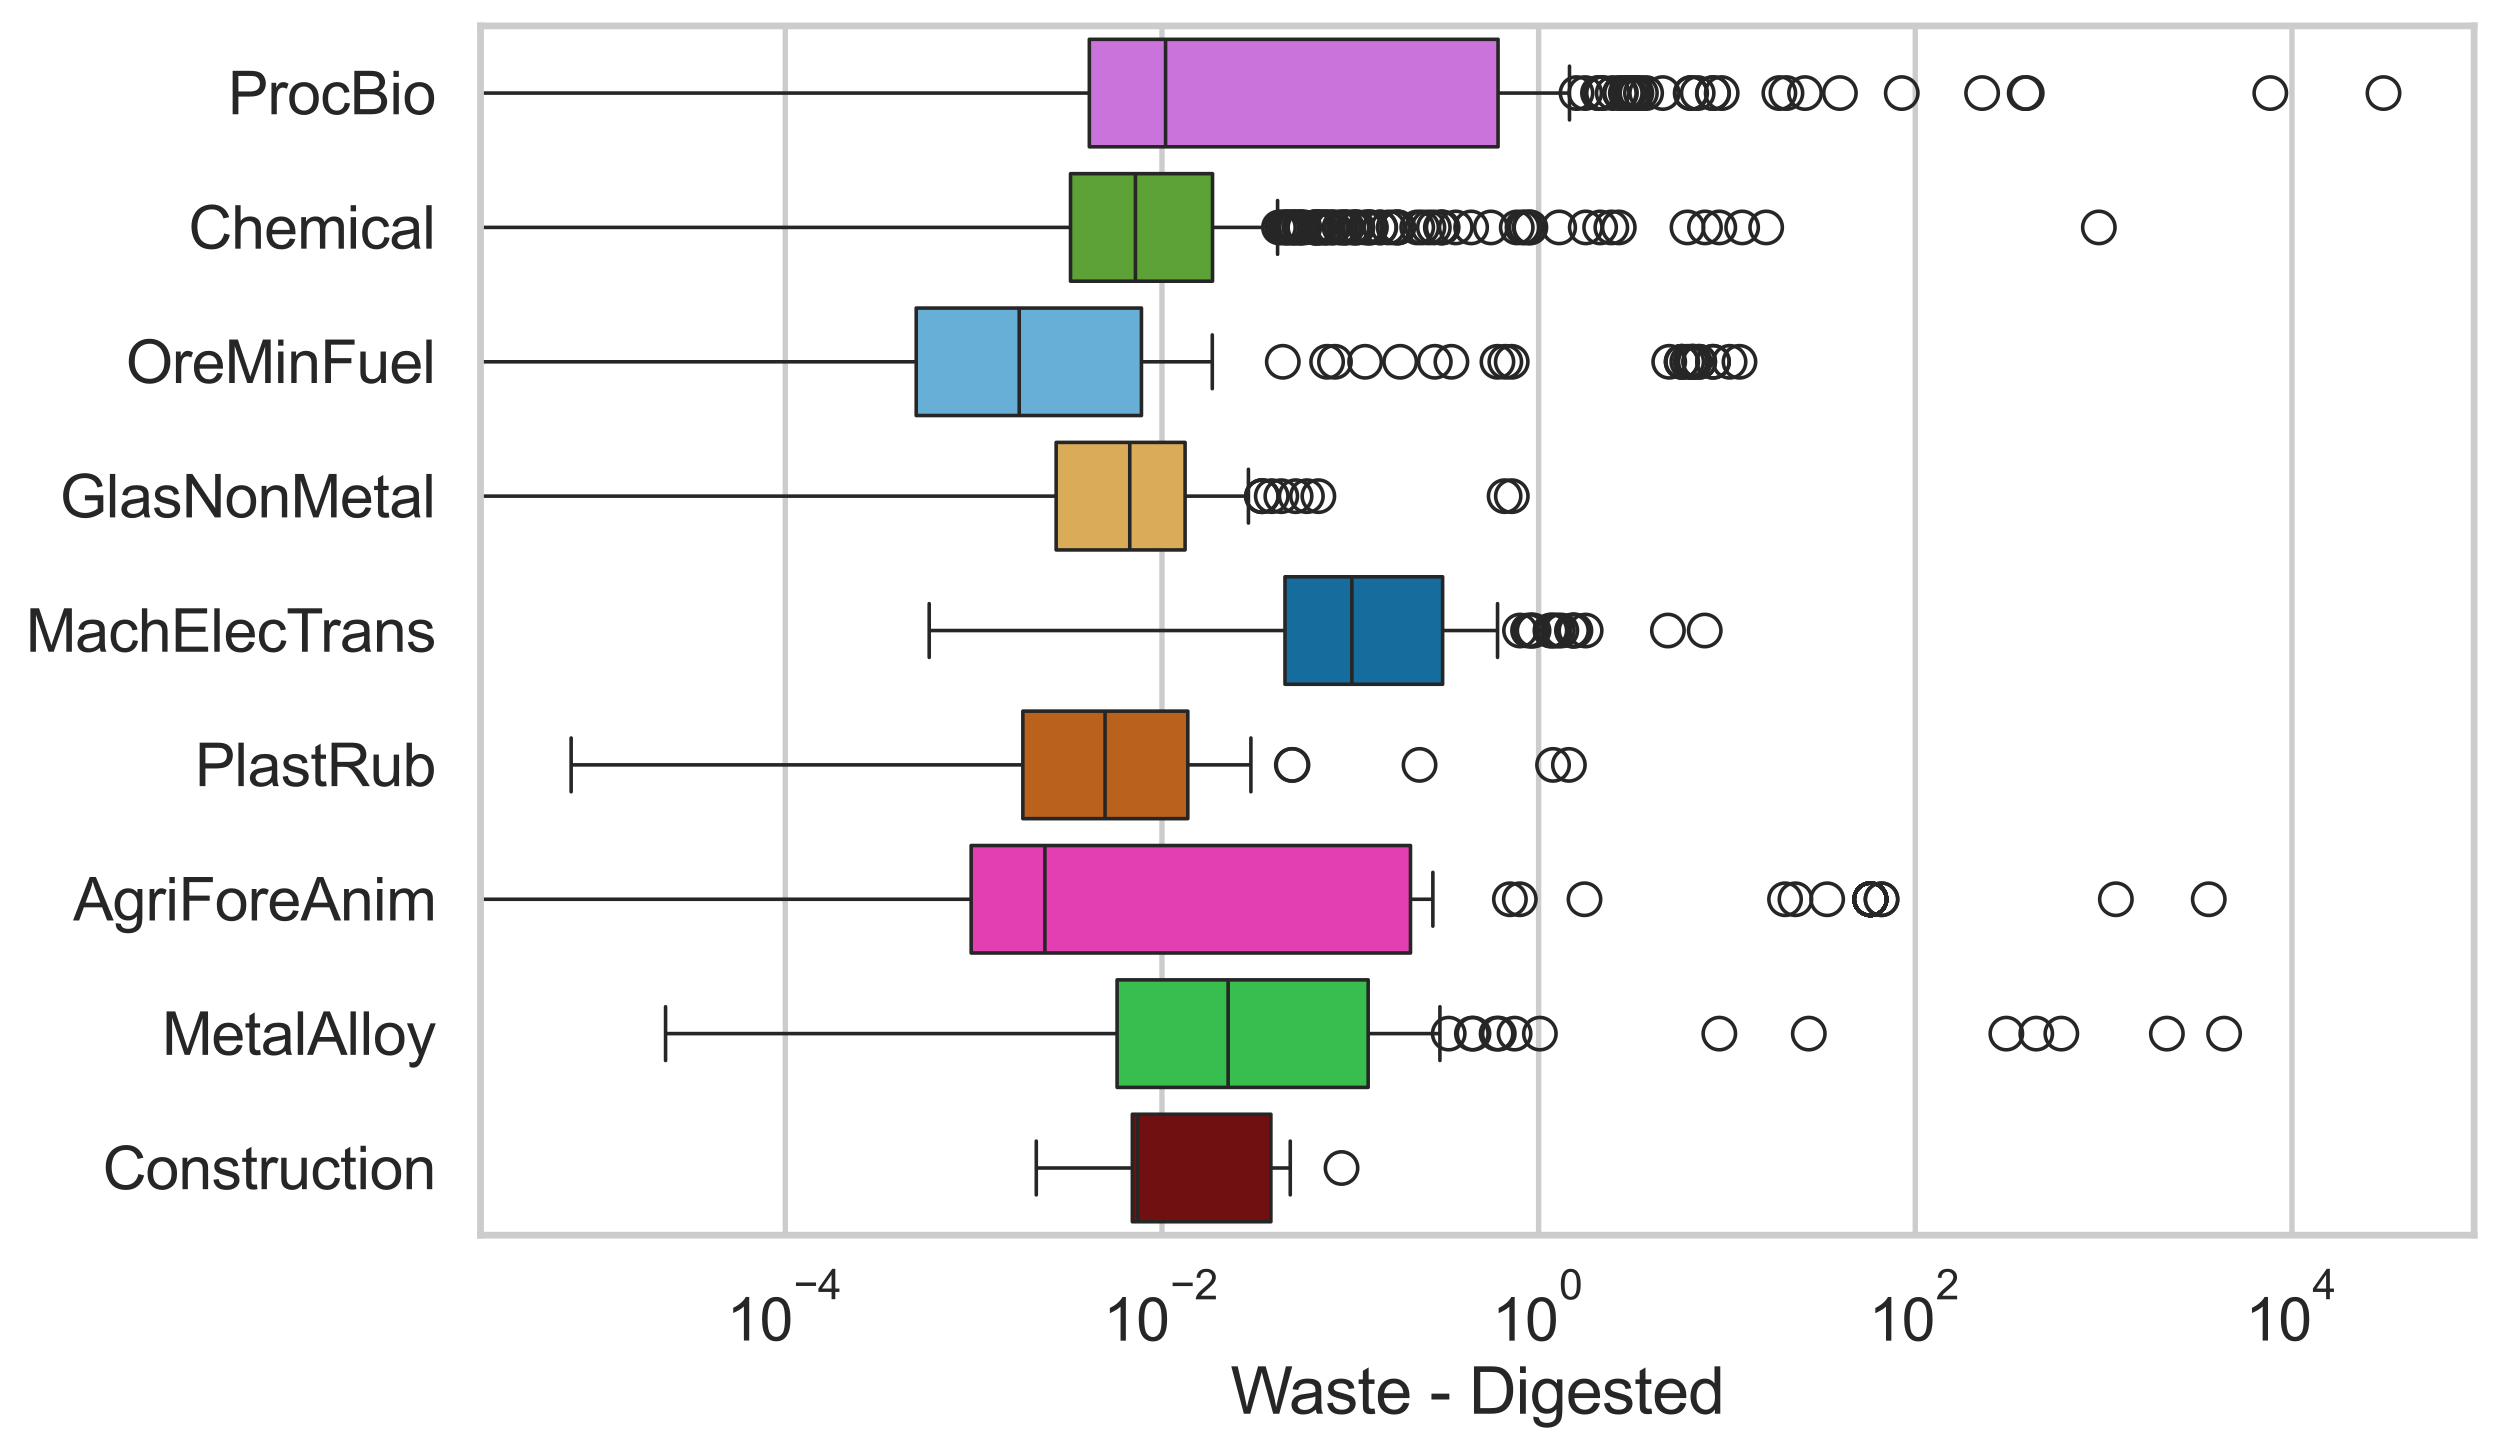 <?xml version="1.0" encoding="utf-8" standalone="no"?>
<!DOCTYPE svg PUBLIC "-//W3C//DTD SVG 1.1//EN"
  "http://www.w3.org/Graphics/SVG/1.1/DTD/svg11.dtd">
<svg xmlns:xlink="http://www.w3.org/1999/xlink" width="695.577pt" height="404.332pt" viewBox="0 0 695.577 404.332" xmlns="http://www.w3.org/2000/svg" version="1.1">
 <defs>
  <style type="text/css">*{stroke-linejoin: round; stroke-linecap: butt}</style>
 </defs>
 <g id="figure_1">
  <g id="patch_1">
   <path d="M 0 404.332 
L 695.577 404.332 
L 695.577 0 
L 0 0 
z
" style="fill: #ffffff"/>
  </g>
  <g id="axes_1">
   <g id="patch_2">
    <path d="M 133.697 343.665 
L 688.377 343.665 
L 688.377 7.2 
L 133.697 7.2 
z
" style="fill: #ffffff"/>
   </g>
   <g id="matplotlib.axis_1">
    <g id="xtick_1">
     <g id="line2d_1">
      <path d="M 218.496 343.665 
L 218.496 7.2 
" clip-path="url(#p4ac98da5d7)" style="fill: none; stroke: #cccccc; stroke-width: 1.5; stroke-linecap: round"/>
     </g>
     <g id="text_1">
      <!-- $\mathdefault{10^{-4}}$ -->
      <g style="fill: #262626" transform="translate(202.161 373.015) scale(0.165 -0.165)">
       <defs>
        <path id="ArialMT-31" d="M 2384 0 
L 1822 0 
L 1822 3584 
Q 1619 3391 1289 3197 
Q 959 3003 697 2906 
L 697 3450 
Q 1169 3672 1522 3987 
Q 1875 4303 2022 4600 
L 2384 4600 
L 2384 0 
z
" transform="scale(0.016)"/>
        <path id="ArialMT-30" d="M 266 2259 
Q 266 3072 433 3567 
Q 600 4063 929 4331 
Q 1259 4600 1759 4600 
Q 2128 4600 2406 4451 
Q 2684 4303 2865 4023 
Q 3047 3744 3150 3342 
Q 3253 2941 3253 2259 
Q 3253 1453 3087 958 
Q 2922 463 2592 192 
Q 2263 -78 1759 -78 
Q 1097 -78 719 397 
Q 266 969 266 2259 
z
M 844 2259 
Q 844 1131 1108 757 
Q 1372 384 1759 384 
Q 2147 384 2411 759 
Q 2675 1134 2675 2259 
Q 2675 3391 2411 3762 
Q 2147 4134 1753 4134 
Q 1366 4134 1134 3806 
Q 844 3388 844 2259 
z
" transform="scale(0.016)"/>
        <path id="ArialMT-2212" d="M 3381 1997 
L 356 1997 
L 356 2522 
L 3381 2522 
L 3381 1997 
z
" transform="scale(0.016)"/>
        <path id="ArialMT-34" d="M 2069 0 
L 2069 1097 
L 81 1097 
L 81 1613 
L 2172 4581 
L 2631 4581 
L 2631 1613 
L 3250 1613 
L 3250 1097 
L 2631 1097 
L 2631 0 
L 2069 0 
z
M 2069 1613 
L 2069 3678 
L 634 1613 
L 2069 1613 
z
" transform="scale(0.016)"/>
       </defs>
       <use xlink:href="#ArialMT-31" transform="translate(0 0.202)"/>
       <use xlink:href="#ArialMT-30" transform="translate(55.615 0.202)"/>
       <use xlink:href="#ArialMT-2212" transform="translate(112.973 69.895) scale(0.7)"/>
       <use xlink:href="#ArialMT-34" transform="translate(153.852 69.895) scale(0.7)"/>
      </g>
     </g>
    </g>
    <g id="xtick_2">
     <g id="line2d_2">
      <path d="M 323.293 343.665 
L 323.293 7.2 
" clip-path="url(#p4ac98da5d7)" style="fill: none; stroke: #cccccc; stroke-width: 1.5; stroke-linecap: round"/>
     </g>
     <g id="text_2">
      <!-- $\mathdefault{10^{-2}}$ -->
      <g style="fill: #262626" transform="translate(306.958 373.18) scale(0.165 -0.165)">
       <defs>
        <path id="ArialMT-32" d="M 3222 541 
L 3222 0 
L 194 0 
Q 188 203 259 391 
Q 375 700 629 1000 
Q 884 1300 1366 1694 
Q 2113 2306 2375 2664 
Q 2638 3022 2638 3341 
Q 2638 3675 2398 3904 
Q 2159 4134 1775 4134 
Q 1369 4134 1125 3890 
Q 881 3647 878 3216 
L 300 3275 
Q 359 3922 746 4261 
Q 1134 4600 1788 4600 
Q 2447 4600 2831 4234 
Q 3216 3869 3216 3328 
Q 3216 3053 3103 2787 
Q 2991 2522 2730 2228 
Q 2469 1934 1863 1422 
Q 1356 997 1212 845 
Q 1069 694 975 541 
L 3222 541 
z
" transform="scale(0.016)"/>
       </defs>
       <use xlink:href="#ArialMT-31" transform="translate(0 0.994)"/>
       <use xlink:href="#ArialMT-30" transform="translate(55.615 0.994)"/>
       <use xlink:href="#ArialMT-2212" transform="translate(112.973 70.688) scale(0.7)"/>
       <use xlink:href="#ArialMT-32" transform="translate(153.852 70.688) scale(0.7)"/>
      </g>
     </g>
    </g>
    <g id="xtick_3">
     <g id="line2d_3">
      <path d="M 428.09 343.665 
L 428.09 7.2 
" clip-path="url(#p4ac98da5d7)" style="fill: none; stroke: #cccccc; stroke-width: 1.5; stroke-linecap: round"/>
     </g>
     <g id="text_3">
      <!-- $\mathdefault{10^{0}}$ -->
      <g style="fill: #262626" transform="translate(415.138 373.18) scale(0.165 -0.165)">
       <use xlink:href="#ArialMT-31" transform="translate(0 0.994)"/>
       <use xlink:href="#ArialMT-30" transform="translate(55.615 0.994)"/>
       <use xlink:href="#ArialMT-30" transform="translate(112.973 70.688) scale(0.7)"/>
      </g>
     </g>
    </g>
    <g id="xtick_4">
     <g id="line2d_4">
      <path d="M 532.888 343.665 
L 532.888 7.2 
" clip-path="url(#p4ac98da5d7)" style="fill: none; stroke: #cccccc; stroke-width: 1.5; stroke-linecap: round"/>
     </g>
     <g id="text_4">
      <!-- $\mathdefault{10^{2}}$ -->
      <g style="fill: #262626" transform="translate(519.935 373.18) scale(0.165 -0.165)">
       <use xlink:href="#ArialMT-31" transform="translate(0 0.994)"/>
       <use xlink:href="#ArialMT-30" transform="translate(55.615 0.994)"/>
       <use xlink:href="#ArialMT-32" transform="translate(112.973 70.688) scale(0.7)"/>
      </g>
     </g>
    </g>
    <g id="xtick_5">
     <g id="line2d_5">
      <path d="M 637.685 343.665 
L 637.685 7.2 
" clip-path="url(#p4ac98da5d7)" style="fill: none; stroke: #cccccc; stroke-width: 1.5; stroke-linecap: round"/>
     </g>
     <g id="text_5">
      <!-- $\mathdefault{10^{4}}$ -->
      <g style="fill: #262626" transform="translate(624.732 373.015) scale(0.165 -0.165)">
       <use xlink:href="#ArialMT-31" transform="translate(0 0.202)"/>
       <use xlink:href="#ArialMT-30" transform="translate(55.615 0.202)"/>
       <use xlink:href="#ArialMT-34" transform="translate(112.973 69.895) scale(0.7)"/>
      </g>
     </g>
    </g>
    <g id="text_6">
     <!-- Waste - Digested -->
     <g style="fill: #262626" transform="translate(342.353 393.344) scale(0.18 -0.18)">
      <defs>
       <path id="ArialMT-57" d="M 1294 0 
L 78 4581 
L 700 4581 
L 1397 1578 
Q 1509 1106 1591 641 
Q 1766 1375 1797 1488 
L 2669 4581 
L 3400 4581 
L 4056 2263 
Q 4303 1400 4413 641 
Q 4500 1075 4641 1638 
L 5359 4581 
L 5969 4581 
L 4713 0 
L 4128 0 
L 3163 3491 
Q 3041 3928 3019 4028 
Q 2947 3713 2884 3491 
L 1913 0 
L 1294 0 
z
" transform="scale(0.016)"/>
       <path id="ArialMT-61" d="M 2588 409 
Q 2275 144 1986 34 
Q 1697 -75 1366 -75 
Q 819 -75 525 192 
Q 231 459 231 875 
Q 231 1119 342 1320 
Q 453 1522 633 1644 
Q 813 1766 1038 1828 
Q 1203 1872 1538 1913 
Q 2219 1994 2541 2106 
Q 2544 2222 2544 2253 
Q 2544 2597 2384 2738 
Q 2169 2928 1744 2928 
Q 1347 2928 1158 2789 
Q 969 2650 878 2297 
L 328 2372 
Q 403 2725 575 2942 
Q 747 3159 1072 3276 
Q 1397 3394 1825 3394 
Q 2250 3394 2515 3294 
Q 2781 3194 2906 3042 
Q 3031 2891 3081 2659 
Q 3109 2516 3109 2141 
L 3109 1391 
Q 3109 606 3145 398 
Q 3181 191 3288 0 
L 2700 0 
Q 2613 175 2588 409 
z
M 2541 1666 
Q 2234 1541 1622 1453 
Q 1275 1403 1131 1340 
Q 988 1278 909 1158 
Q 831 1038 831 891 
Q 831 666 1001 516 
Q 1172 366 1500 366 
Q 1825 366 2078 508 
Q 2331 650 2450 897 
Q 2541 1088 2541 1459 
L 2541 1666 
z
" transform="scale(0.016)"/>
       <path id="ArialMT-73" d="M 197 991 
L 753 1078 
Q 800 744 1014 566 
Q 1228 388 1613 388 
Q 2000 388 2187 545 
Q 2375 703 2375 916 
Q 2375 1106 2209 1216 
Q 2094 1291 1634 1406 
Q 1016 1563 777 1677 
Q 538 1791 414 1992 
Q 291 2194 291 2438 
Q 291 2659 392 2848 
Q 494 3038 669 3163 
Q 800 3259 1026 3326 
Q 1253 3394 1513 3394 
Q 1903 3394 2198 3281 
Q 2494 3169 2634 2976 
Q 2775 2784 2828 2463 
L 2278 2388 
Q 2241 2644 2061 2787 
Q 1881 2931 1553 2931 
Q 1166 2931 1000 2803 
Q 834 2675 834 2503 
Q 834 2394 903 2306 
Q 972 2216 1119 2156 
Q 1203 2125 1616 2013 
Q 2213 1853 2448 1751 
Q 2684 1650 2818 1456 
Q 2953 1263 2953 975 
Q 2953 694 2789 445 
Q 2625 197 2315 61 
Q 2006 -75 1616 -75 
Q 969 -75 630 194 
Q 291 463 197 991 
z
" transform="scale(0.016)"/>
       <path id="ArialMT-74" d="M 1650 503 
L 1731 6 
Q 1494 -44 1306 -44 
Q 1000 -44 831 53 
Q 663 150 594 308 
Q 525 466 525 972 
L 525 2881 
L 113 2881 
L 113 3319 
L 525 3319 
L 525 4141 
L 1084 4478 
L 1084 3319 
L 1650 3319 
L 1650 2881 
L 1084 2881 
L 1084 941 
Q 1084 700 1114 631 
Q 1144 563 1211 522 
Q 1278 481 1403 481 
Q 1497 481 1650 503 
z
" transform="scale(0.016)"/>
       <path id="ArialMT-65" d="M 2694 1069 
L 3275 997 
Q 3138 488 2766 206 
Q 2394 -75 1816 -75 
Q 1088 -75 661 373 
Q 234 822 234 1631 
Q 234 2469 665 2931 
Q 1097 3394 1784 3394 
Q 2450 3394 2872 2941 
Q 3294 2488 3294 1666 
Q 3294 1616 3291 1516 
L 816 1516 
Q 847 969 1125 678 
Q 1403 388 1819 388 
Q 2128 388 2347 550 
Q 2566 713 2694 1069 
z
M 847 1978 
L 2700 1978 
Q 2663 2397 2488 2606 
Q 2219 2931 1791 2931 
Q 1403 2931 1139 2672 
Q 875 2413 847 1978 
z
" transform="scale(0.016)"/>
       <path id="ArialMT-20" transform="scale(0.016)"/>
       <path id="ArialMT-2d" d="M 203 1375 
L 203 1941 
L 1931 1941 
L 1931 1375 
L 203 1375 
z
" transform="scale(0.016)"/>
       <path id="ArialMT-44" d="M 494 0 
L 494 4581 
L 2072 4581 
Q 2606 4581 2888 4516 
Q 3281 4425 3559 4188 
Q 3922 3881 4101 3404 
Q 4281 2928 4281 2316 
Q 4281 1794 4159 1391 
Q 4038 988 3847 723 
Q 3656 459 3429 307 
Q 3203 156 2883 78 
Q 2563 0 2147 0 
L 494 0 
z
M 1100 541 
L 2078 541 
Q 2531 541 2789 625 
Q 3047 709 3200 863 
Q 3416 1078 3536 1442 
Q 3656 1806 3656 2325 
Q 3656 3044 3420 3430 
Q 3184 3816 2847 3947 
Q 2603 4041 2063 4041 
L 1100 4041 
L 1100 541 
z
" transform="scale(0.016)"/>
       <path id="ArialMT-69" d="M 425 3934 
L 425 4581 
L 988 4581 
L 988 3934 
L 425 3934 
z
M 425 0 
L 425 3319 
L 988 3319 
L 988 0 
L 425 0 
z
" transform="scale(0.016)"/>
       <path id="ArialMT-67" d="M 319 -275 
L 866 -356 
Q 900 -609 1056 -725 
Q 1266 -881 1628 -881 
Q 2019 -881 2231 -725 
Q 2444 -569 2519 -288 
Q 2563 -116 2559 434 
Q 2191 0 1641 0 
Q 956 0 581 494 
Q 206 988 206 1678 
Q 206 2153 378 2554 
Q 550 2956 876 3175 
Q 1203 3394 1644 3394 
Q 2231 3394 2613 2919 
L 2613 3319 
L 3131 3319 
L 3131 450 
Q 3131 -325 2973 -648 
Q 2816 -972 2473 -1159 
Q 2131 -1347 1631 -1347 
Q 1038 -1347 672 -1080 
Q 306 -813 319 -275 
z
M 784 1719 
Q 784 1066 1043 766 
Q 1303 466 1694 466 
Q 2081 466 2343 764 
Q 2606 1063 2606 1700 
Q 2606 2309 2336 2618 
Q 2066 2928 1684 2928 
Q 1309 2928 1046 2623 
Q 784 2319 784 1719 
z
" transform="scale(0.016)"/>
       <path id="ArialMT-64" d="M 2575 0 
L 2575 419 
Q 2259 -75 1647 -75 
Q 1250 -75 917 144 
Q 584 363 401 755 
Q 219 1147 219 1656 
Q 219 2153 384 2558 
Q 550 2963 881 3178 
Q 1213 3394 1622 3394 
Q 1922 3394 2156 3267 
Q 2391 3141 2538 2938 
L 2538 4581 
L 3097 4581 
L 3097 0 
L 2575 0 
z
M 797 1656 
Q 797 1019 1065 703 
Q 1334 388 1700 388 
Q 2069 388 2326 689 
Q 2584 991 2584 1609 
Q 2584 2291 2321 2609 
Q 2059 2928 1675 2928 
Q 1300 2928 1048 2622 
Q 797 2316 797 1656 
z
" transform="scale(0.016)"/>
      </defs>
      <use xlink:href="#ArialMT-57"/>
      <use xlink:href="#ArialMT-61" transform="translate(90.635 0)"/>
      <use xlink:href="#ArialMT-73" transform="translate(146.25 0)"/>
      <use xlink:href="#ArialMT-74" transform="translate(196.25 0)"/>
      <use xlink:href="#ArialMT-65" transform="translate(224.033 0)"/>
      <use xlink:href="#ArialMT-20" transform="translate(279.648 0)"/>
      <use xlink:href="#ArialMT-2d" transform="translate(307.432 0)"/>
      <use xlink:href="#ArialMT-20" transform="translate(340.732 0)"/>
      <use xlink:href="#ArialMT-44" transform="translate(368.516 0)"/>
      <use xlink:href="#ArialMT-69" transform="translate(440.732 0)"/>
      <use xlink:href="#ArialMT-67" transform="translate(462.949 0)"/>
      <use xlink:href="#ArialMT-65" transform="translate(518.564 0)"/>
      <use xlink:href="#ArialMT-73" transform="translate(574.18 0)"/>
      <use xlink:href="#ArialMT-74" transform="translate(624.18 0)"/>
      <use xlink:href="#ArialMT-65" transform="translate(651.963 0)"/>
      <use xlink:href="#ArialMT-64" transform="translate(707.578 0)"/>
     </g>
    </g>
   </g>
   <g id="matplotlib.axis_2">
    <g id="ytick_1">
     <g id="text_7">
      <!-- ProcBio -->
      <g style="fill: #262626" transform="translate(63.424 31.798) scale(0.165 -0.165)">
       <defs>
        <path id="ArialMT-50" d="M 494 0 
L 494 4581 
L 2222 4581 
Q 2678 4581 2919 4538 
Q 3256 4481 3484 4323 
Q 3713 4166 3852 3881 
Q 3991 3597 3991 3256 
Q 3991 2672 3619 2267 
Q 3247 1863 2275 1863 
L 1100 1863 
L 1100 0 
L 494 0 
z
M 1100 2403 
L 2284 2403 
Q 2872 2403 3119 2622 
Q 3366 2841 3366 3238 
Q 3366 3525 3220 3729 
Q 3075 3934 2838 4000 
Q 2684 4041 2272 4041 
L 1100 4041 
L 1100 2403 
z
" transform="scale(0.016)"/>
        <path id="ArialMT-72" d="M 416 0 
L 416 3319 
L 922 3319 
L 922 2816 
Q 1116 3169 1280 3281 
Q 1444 3394 1641 3394 
Q 1925 3394 2219 3213 
L 2025 2691 
Q 1819 2813 1613 2813 
Q 1428 2813 1281 2702 
Q 1134 2591 1072 2394 
Q 978 2094 978 1738 
L 978 0 
L 416 0 
z
" transform="scale(0.016)"/>
        <path id="ArialMT-6f" d="M 213 1659 
Q 213 2581 725 3025 
Q 1153 3394 1769 3394 
Q 2453 3394 2887 2945 
Q 3322 2497 3322 1706 
Q 3322 1066 3130 698 
Q 2938 331 2570 128 
Q 2203 -75 1769 -75 
Q 1072 -75 642 372 
Q 213 819 213 1659 
z
M 791 1659 
Q 791 1022 1069 705 
Q 1347 388 1769 388 
Q 2188 388 2466 706 
Q 2744 1025 2744 1678 
Q 2744 2294 2464 2611 
Q 2184 2928 1769 2928 
Q 1347 2928 1069 2612 
Q 791 2297 791 1659 
z
" transform="scale(0.016)"/>
        <path id="ArialMT-63" d="M 2588 1216 
L 3141 1144 
Q 3050 572 2676 248 
Q 2303 -75 1759 -75 
Q 1078 -75 664 370 
Q 250 816 250 1647 
Q 250 2184 428 2587 
Q 606 2991 970 3192 
Q 1334 3394 1763 3394 
Q 2303 3394 2647 3120 
Q 2991 2847 3088 2344 
L 2541 2259 
Q 2463 2594 2264 2762 
Q 2066 2931 1784 2931 
Q 1359 2931 1093 2626 
Q 828 2322 828 1663 
Q 828 994 1084 691 
Q 1341 388 1753 388 
Q 2084 388 2306 591 
Q 2528 794 2588 1216 
z
" transform="scale(0.016)"/>
        <path id="ArialMT-42" d="M 469 0 
L 469 4581 
L 2188 4581 
Q 2713 4581 3030 4442 
Q 3347 4303 3526 4014 
Q 3706 3725 3706 3409 
Q 3706 3116 3547 2856 
Q 3388 2597 3066 2438 
Q 3481 2316 3704 2022 
Q 3928 1728 3928 1328 
Q 3928 1006 3792 729 
Q 3656 453 3456 303 
Q 3256 153 2954 76 
Q 2653 0 2216 0 
L 469 0 
z
M 1075 2656 
L 2066 2656 
Q 2469 2656 2644 2709 
Q 2875 2778 2992 2937 
Q 3109 3097 3109 3338 
Q 3109 3566 3000 3739 
Q 2891 3913 2687 3977 
Q 2484 4041 1991 4041 
L 1075 4041 
L 1075 2656 
z
M 1075 541 
L 2216 541 
Q 2509 541 2628 563 
Q 2838 600 2978 687 
Q 3119 775 3209 942 
Q 3300 1109 3300 1328 
Q 3300 1584 3169 1773 
Q 3038 1963 2805 2039 
Q 2572 2116 2134 2116 
L 1075 2116 
L 1075 541 
z
" transform="scale(0.016)"/>
       </defs>
       <use xlink:href="#ArialMT-50"/>
       <use xlink:href="#ArialMT-72" transform="translate(66.699 0)"/>
       <use xlink:href="#ArialMT-6f" transform="translate(100 0)"/>
       <use xlink:href="#ArialMT-63" transform="translate(155.615 0)"/>
       <use xlink:href="#ArialMT-42" transform="translate(205.615 0)"/>
       <use xlink:href="#ArialMT-69" transform="translate(272.314 0)"/>
       <use xlink:href="#ArialMT-6f" transform="translate(294.531 0)"/>
      </g>
     </g>
    </g>
    <g id="ytick_2">
     <g id="text_8">
      <!-- Chemical -->
      <g style="fill: #262626" transform="translate(52.428 69.183) scale(0.165 -0.165)">
       <defs>
        <path id="ArialMT-43" d="M 3763 1606 
L 4369 1453 
Q 4178 706 3683 314 
Q 3188 -78 2472 -78 
Q 1731 -78 1267 223 
Q 803 525 561 1097 
Q 319 1669 319 2325 
Q 319 3041 592 3573 
Q 866 4106 1370 4382 
Q 1875 4659 2481 4659 
Q 3169 4659 3637 4309 
Q 4106 3959 4291 3325 
L 3694 3184 
Q 3534 3684 3231 3912 
Q 2928 4141 2469 4141 
Q 1941 4141 1586 3887 
Q 1231 3634 1087 3207 
Q 944 2781 944 2328 
Q 944 1744 1114 1308 
Q 1284 872 1643 656 
Q 2003 441 2422 441 
Q 2931 441 3284 734 
Q 3638 1028 3763 1606 
z
" transform="scale(0.016)"/>
        <path id="ArialMT-68" d="M 422 0 
L 422 4581 
L 984 4581 
L 984 2938 
Q 1378 3394 1978 3394 
Q 2347 3394 2619 3248 
Q 2891 3103 3008 2847 
Q 3125 2591 3125 2103 
L 3125 0 
L 2563 0 
L 2563 2103 
Q 2563 2525 2380 2717 
Q 2197 2909 1863 2909 
Q 1613 2909 1392 2779 
Q 1172 2650 1078 2428 
Q 984 2206 984 1816 
L 984 0 
L 422 0 
z
" transform="scale(0.016)"/>
        <path id="ArialMT-6d" d="M 422 0 
L 422 3319 
L 925 3319 
L 925 2853 
Q 1081 3097 1340 3245 
Q 1600 3394 1931 3394 
Q 2300 3394 2536 3241 
Q 2772 3088 2869 2813 
Q 3263 3394 3894 3394 
Q 4388 3394 4653 3120 
Q 4919 2847 4919 2278 
L 4919 0 
L 4359 0 
L 4359 2091 
Q 4359 2428 4304 2576 
Q 4250 2725 4106 2815 
Q 3963 2906 3769 2906 
Q 3419 2906 3187 2673 
Q 2956 2441 2956 1928 
L 2956 0 
L 2394 0 
L 2394 2156 
Q 2394 2531 2256 2718 
Q 2119 2906 1806 2906 
Q 1569 2906 1367 2781 
Q 1166 2656 1075 2415 
Q 984 2175 984 1722 
L 984 0 
L 422 0 
z
" transform="scale(0.016)"/>
        <path id="ArialMT-6c" d="M 409 0 
L 409 4581 
L 972 4581 
L 972 0 
L 409 0 
z
" transform="scale(0.016)"/>
       </defs>
       <use xlink:href="#ArialMT-43"/>
       <use xlink:href="#ArialMT-68" transform="translate(72.217 0)"/>
       <use xlink:href="#ArialMT-65" transform="translate(127.832 0)"/>
       <use xlink:href="#ArialMT-6d" transform="translate(183.447 0)"/>
       <use xlink:href="#ArialMT-69" transform="translate(266.748 0)"/>
       <use xlink:href="#ArialMT-63" transform="translate(288.965 0)"/>
       <use xlink:href="#ArialMT-61" transform="translate(338.965 0)"/>
       <use xlink:href="#ArialMT-6c" transform="translate(394.58 0)"/>
      </g>
     </g>
    </g>
    <g id="ytick_3">
     <g id="text_9">
      <!-- OreMinFuel -->
      <g style="fill: #262626" transform="translate(35.013 106.568) scale(0.165 -0.165)">
       <defs>
        <path id="ArialMT-4f" d="M 309 2231 
Q 309 3372 921 4017 
Q 1534 4663 2503 4663 
Q 3138 4663 3647 4359 
Q 4156 4056 4423 3514 
Q 4691 2972 4691 2284 
Q 4691 1588 4409 1038 
Q 4128 488 3612 205 
Q 3097 -78 2500 -78 
Q 1853 -78 1343 234 
Q 834 547 571 1087 
Q 309 1628 309 2231 
z
M 934 2222 
Q 934 1394 1379 917 
Q 1825 441 2497 441 
Q 3181 441 3623 922 
Q 4066 1403 4066 2288 
Q 4066 2847 3877 3264 
Q 3688 3681 3323 3911 
Q 2959 4141 2506 4141 
Q 1863 4141 1398 3698 
Q 934 3256 934 2222 
z
" transform="scale(0.016)"/>
        <path id="ArialMT-4d" d="M 475 0 
L 475 4581 
L 1388 4581 
L 2472 1338 
Q 2622 884 2691 659 
Q 2769 909 2934 1394 
L 4031 4581 
L 4847 4581 
L 4847 0 
L 4263 0 
L 4263 3834 
L 2931 0 
L 2384 0 
L 1059 3900 
L 1059 0 
L 475 0 
z
" transform="scale(0.016)"/>
        <path id="ArialMT-6e" d="M 422 0 
L 422 3319 
L 928 3319 
L 928 2847 
Q 1294 3394 1984 3394 
Q 2284 3394 2536 3286 
Q 2788 3178 2913 3003 
Q 3038 2828 3088 2588 
Q 3119 2431 3119 2041 
L 3119 0 
L 2556 0 
L 2556 2019 
Q 2556 2363 2490 2533 
Q 2425 2703 2258 2804 
Q 2091 2906 1866 2906 
Q 1506 2906 1245 2678 
Q 984 2450 984 1813 
L 984 0 
L 422 0 
z
" transform="scale(0.016)"/>
        <path id="ArialMT-46" d="M 525 0 
L 525 4581 
L 3616 4581 
L 3616 4041 
L 1131 4041 
L 1131 2622 
L 3281 2622 
L 3281 2081 
L 1131 2081 
L 1131 0 
L 525 0 
z
" transform="scale(0.016)"/>
        <path id="ArialMT-75" d="M 2597 0 
L 2597 488 
Q 2209 -75 1544 -75 
Q 1250 -75 995 37 
Q 741 150 617 320 
Q 494 491 444 738 
Q 409 903 409 1263 
L 409 3319 
L 972 3319 
L 972 1478 
Q 972 1038 1006 884 
Q 1059 663 1231 536 
Q 1403 409 1656 409 
Q 1909 409 2131 539 
Q 2353 669 2445 892 
Q 2538 1116 2538 1541 
L 2538 3319 
L 3100 3319 
L 3100 0 
L 2597 0 
z
" transform="scale(0.016)"/>
       </defs>
       <use xlink:href="#ArialMT-4f"/>
       <use xlink:href="#ArialMT-72" transform="translate(77.783 0)"/>
       <use xlink:href="#ArialMT-65" transform="translate(111.084 0)"/>
       <use xlink:href="#ArialMT-4d" transform="translate(166.699 0)"/>
       <use xlink:href="#ArialMT-69" transform="translate(250 0)"/>
       <use xlink:href="#ArialMT-6e" transform="translate(272.217 0)"/>
       <use xlink:href="#ArialMT-46" transform="translate(327.832 0)"/>
       <use xlink:href="#ArialMT-75" transform="translate(388.916 0)"/>
       <use xlink:href="#ArialMT-65" transform="translate(444.531 0)"/>
       <use xlink:href="#ArialMT-6c" transform="translate(500.146 0)"/>
      </g>
     </g>
    </g>
    <g id="ytick_4">
     <g id="text_10">
      <!-- GlasNonMetal -->
      <g style="fill: #262626" transform="translate(16.659 143.953) scale(0.165 -0.165)">
       <defs>
        <path id="ArialMT-47" d="M 2638 1797 
L 2638 2334 
L 4578 2338 
L 4578 638 
Q 4131 281 3656 101 
Q 3181 -78 2681 -78 
Q 2006 -78 1454 211 
Q 903 500 622 1047 
Q 341 1594 341 2269 
Q 341 2938 620 3517 
Q 900 4097 1425 4378 
Q 1950 4659 2634 4659 
Q 3131 4659 3532 4498 
Q 3934 4338 4162 4050 
Q 4391 3763 4509 3300 
L 3963 3150 
Q 3859 3500 3706 3700 
Q 3553 3900 3268 4020 
Q 2984 4141 2638 4141 
Q 2222 4141 1919 4014 
Q 1616 3888 1430 3681 
Q 1244 3475 1141 3228 
Q 966 2803 966 2306 
Q 966 1694 1177 1281 
Q 1388 869 1791 669 
Q 2194 469 2647 469 
Q 3041 469 3416 620 
Q 3791 772 3984 944 
L 3984 1797 
L 2638 1797 
z
" transform="scale(0.016)"/>
        <path id="ArialMT-4e" d="M 488 0 
L 488 4581 
L 1109 4581 
L 3516 984 
L 3516 4581 
L 4097 4581 
L 4097 0 
L 3475 0 
L 1069 3600 
L 1069 0 
L 488 0 
z
" transform="scale(0.016)"/>
       </defs>
       <use xlink:href="#ArialMT-47"/>
       <use xlink:href="#ArialMT-6c" transform="translate(77.783 0)"/>
       <use xlink:href="#ArialMT-61" transform="translate(100 0)"/>
       <use xlink:href="#ArialMT-73" transform="translate(155.615 0)"/>
       <use xlink:href="#ArialMT-4e" transform="translate(205.615 0)"/>
       <use xlink:href="#ArialMT-6f" transform="translate(277.832 0)"/>
       <use xlink:href="#ArialMT-6e" transform="translate(333.447 0)"/>
       <use xlink:href="#ArialMT-4d" transform="translate(389.062 0)"/>
       <use xlink:href="#ArialMT-65" transform="translate(472.363 0)"/>
       <use xlink:href="#ArialMT-74" transform="translate(527.979 0)"/>
       <use xlink:href="#ArialMT-61" transform="translate(555.762 0)"/>
       <use xlink:href="#ArialMT-6c" transform="translate(611.377 0)"/>
      </g>
     </g>
    </g>
    <g id="ytick_5">
     <g id="text_11">
      <!-- MachElecTrans -->
      <g style="fill: #262626" transform="translate(7.2 181.337) scale(0.165 -0.165)">
       <defs>
        <path id="ArialMT-45" d="M 506 0 
L 506 4581 
L 3819 4581 
L 3819 4041 
L 1113 4041 
L 1113 2638 
L 3647 2638 
L 3647 2100 
L 1113 2100 
L 1113 541 
L 3925 541 
L 3925 0 
L 506 0 
z
" transform="scale(0.016)"/>
        <path id="ArialMT-54" d="M 1659 0 
L 1659 4041 
L 150 4041 
L 150 4581 
L 3781 4581 
L 3781 4041 
L 2266 4041 
L 2266 0 
L 1659 0 
z
" transform="scale(0.016)"/>
       </defs>
       <use xlink:href="#ArialMT-4d"/>
       <use xlink:href="#ArialMT-61" transform="translate(83.301 0)"/>
       <use xlink:href="#ArialMT-63" transform="translate(138.916 0)"/>
       <use xlink:href="#ArialMT-68" transform="translate(188.916 0)"/>
       <use xlink:href="#ArialMT-45" transform="translate(244.531 0)"/>
       <use xlink:href="#ArialMT-6c" transform="translate(311.23 0)"/>
       <use xlink:href="#ArialMT-65" transform="translate(333.447 0)"/>
       <use xlink:href="#ArialMT-63" transform="translate(389.062 0)"/>
       <use xlink:href="#ArialMT-54" transform="translate(439.062 0)"/>
       <use xlink:href="#ArialMT-72" transform="translate(496.396 0)"/>
       <use xlink:href="#ArialMT-61" transform="translate(529.697 0)"/>
       <use xlink:href="#ArialMT-6e" transform="translate(585.312 0)"/>
       <use xlink:href="#ArialMT-73" transform="translate(640.928 0)"/>
      </g>
     </g>
    </g>
    <g id="ytick_6">
     <g id="text_12">
      <!-- PlastRub -->
      <g style="fill: #262626" transform="translate(54.248 218.722) scale(0.165 -0.165)">
       <defs>
        <path id="ArialMT-52" d="M 503 0 
L 503 4581 
L 2534 4581 
Q 3147 4581 3465 4457 
Q 3784 4334 3975 4021 
Q 4166 3709 4166 3331 
Q 4166 2844 3850 2509 
Q 3534 2175 2875 2084 
Q 3116 1969 3241 1856 
Q 3506 1613 3744 1247 
L 4541 0 
L 3778 0 
L 3172 953 
Q 2906 1366 2734 1584 
Q 2563 1803 2427 1890 
Q 2291 1978 2150 2013 
Q 2047 2034 1813 2034 
L 1109 2034 
L 1109 0 
L 503 0 
z
M 1109 2559 
L 2413 2559 
Q 2828 2559 3062 2645 
Q 3297 2731 3419 2920 
Q 3541 3109 3541 3331 
Q 3541 3656 3305 3865 
Q 3069 4075 2559 4075 
L 1109 4075 
L 1109 2559 
z
" transform="scale(0.016)"/>
        <path id="ArialMT-62" d="M 941 0 
L 419 0 
L 419 4581 
L 981 4581 
L 981 2947 
Q 1338 3394 1891 3394 
Q 2197 3394 2470 3270 
Q 2744 3147 2920 2923 
Q 3097 2700 3197 2384 
Q 3297 2069 3297 1709 
Q 3297 856 2875 390 
Q 2453 -75 1863 -75 
Q 1275 -75 941 416 
L 941 0 
z
M 934 1684 
Q 934 1088 1097 822 
Q 1363 388 1816 388 
Q 2184 388 2453 708 
Q 2722 1028 2722 1663 
Q 2722 2313 2464 2622 
Q 2206 2931 1841 2931 
Q 1472 2931 1203 2611 
Q 934 2291 934 1684 
z
" transform="scale(0.016)"/>
       </defs>
       <use xlink:href="#ArialMT-50"/>
       <use xlink:href="#ArialMT-6c" transform="translate(66.699 0)"/>
       <use xlink:href="#ArialMT-61" transform="translate(88.916 0)"/>
       <use xlink:href="#ArialMT-73" transform="translate(144.531 0)"/>
       <use xlink:href="#ArialMT-74" transform="translate(194.531 0)"/>
       <use xlink:href="#ArialMT-52" transform="translate(222.314 0)"/>
       <use xlink:href="#ArialMT-75" transform="translate(294.531 0)"/>
       <use xlink:href="#ArialMT-62" transform="translate(350.146 0)"/>
      </g>
     </g>
    </g>
    <g id="ytick_7">
     <g id="text_13">
      <!-- AgriForeAnim -->
      <g style="fill: #262626" transform="translate(20.341 256.107) scale(0.165 -0.165)">
       <defs>
        <path id="ArialMT-41" d="M -9 0 
L 1750 4581 
L 2403 4581 
L 4278 0 
L 3588 0 
L 3053 1388 
L 1138 1388 
L 634 0 
L -9 0 
z
M 1313 1881 
L 2866 1881 
L 2388 3150 
Q 2169 3728 2063 4100 
Q 1975 3659 1816 3225 
L 1313 1881 
z
" transform="scale(0.016)"/>
       </defs>
       <use xlink:href="#ArialMT-41"/>
       <use xlink:href="#ArialMT-67" transform="translate(66.699 0)"/>
       <use xlink:href="#ArialMT-72" transform="translate(122.314 0)"/>
       <use xlink:href="#ArialMT-69" transform="translate(155.615 0)"/>
       <use xlink:href="#ArialMT-46" transform="translate(177.832 0)"/>
       <use xlink:href="#ArialMT-6f" transform="translate(238.916 0)"/>
       <use xlink:href="#ArialMT-72" transform="translate(294.531 0)"/>
       <use xlink:href="#ArialMT-65" transform="translate(327.832 0)"/>
       <use xlink:href="#ArialMT-41" transform="translate(383.447 0)"/>
       <use xlink:href="#ArialMT-6e" transform="translate(450.146 0)"/>
       <use xlink:href="#ArialMT-69" transform="translate(505.762 0)"/>
       <use xlink:href="#ArialMT-6d" transform="translate(527.979 0)"/>
      </g>
     </g>
    </g>
    <g id="ytick_8">
     <g id="text_14">
      <!-- MetalAlloy -->
      <g style="fill: #262626" transform="translate(45.088 293.492) scale(0.165 -0.165)">
       <defs>
        <path id="ArialMT-79" d="M 397 -1278 
L 334 -750 
Q 519 -800 656 -800 
Q 844 -800 956 -737 
Q 1069 -675 1141 -563 
Q 1194 -478 1313 -144 
Q 1328 -97 1363 -6 
L 103 3319 
L 709 3319 
L 1400 1397 
Q 1534 1031 1641 628 
Q 1738 1016 1872 1384 
L 2581 3319 
L 3144 3319 
L 1881 -56 
Q 1678 -603 1566 -809 
Q 1416 -1088 1222 -1217 
Q 1028 -1347 759 -1347 
Q 597 -1347 397 -1278 
z
" transform="scale(0.016)"/>
       </defs>
       <use xlink:href="#ArialMT-4d"/>
       <use xlink:href="#ArialMT-65" transform="translate(83.301 0)"/>
       <use xlink:href="#ArialMT-74" transform="translate(138.916 0)"/>
       <use xlink:href="#ArialMT-61" transform="translate(166.699 0)"/>
       <use xlink:href="#ArialMT-6c" transform="translate(222.314 0)"/>
       <use xlink:href="#ArialMT-41" transform="translate(244.531 0)"/>
       <use xlink:href="#ArialMT-6c" transform="translate(311.23 0)"/>
       <use xlink:href="#ArialMT-6c" transform="translate(333.447 0)"/>
       <use xlink:href="#ArialMT-6f" transform="translate(355.664 0)"/>
       <use xlink:href="#ArialMT-79" transform="translate(411.279 0)"/>
      </g>
     </g>
    </g>
    <g id="ytick_9">
     <g id="text_15">
      <!-- Construction -->
      <g style="fill: #262626" transform="translate(28.575 330.877) scale(0.165 -0.165)">
       <use xlink:href="#ArialMT-43"/>
       <use xlink:href="#ArialMT-6f" transform="translate(72.217 0)"/>
       <use xlink:href="#ArialMT-6e" transform="translate(127.832 0)"/>
       <use xlink:href="#ArialMT-73" transform="translate(183.447 0)"/>
       <use xlink:href="#ArialMT-74" transform="translate(233.447 0)"/>
       <use xlink:href="#ArialMT-72" transform="translate(261.23 0)"/>
       <use xlink:href="#ArialMT-75" transform="translate(294.531 0)"/>
       <use xlink:href="#ArialMT-63" transform="translate(350.146 0)"/>
       <use xlink:href="#ArialMT-74" transform="translate(400.146 0)"/>
       <use xlink:href="#ArialMT-69" transform="translate(427.93 0)"/>
       <use xlink:href="#ArialMT-6f" transform="translate(450.146 0)"/>
       <use xlink:href="#ArialMT-6e" transform="translate(505.762 0)"/>
      </g>
     </g>
    </g>
   </g>
   <g id="patch_3">
    <path d="M 303.086 10.938 
L 303.086 40.846 
L 416.803 40.846 
L 416.803 10.938 
L 303.086 10.938 
z
" clip-path="url(#p4ac98da5d7)" style="fill: #ca74db; stroke: #262626; stroke-linejoin: miter"/>
   </g>
   <g id="line2d_6">
    <path d="M 303.086 25.892 
L -1 25.892 
" clip-path="url(#p4ac98da5d7)" style="fill: none; stroke: #262626"/>
   </g>
   <g id="line2d_7">
    <path d="M 416.803 25.892 
L 436.683 25.892 
" clip-path="url(#p4ac98da5d7)" style="fill: none; stroke: #262626"/>
   </g>
   <g id="line2d_8">
    <path clip-path="url(#p4ac98da5d7)" style="fill: none; stroke: #262626; stroke-linecap: round"/>
   </g>
   <g id="line2d_9">
    <path d="M 436.683 18.415 
L 436.683 33.369 
" clip-path="url(#p4ac98da5d7)" style="fill: none; stroke: #262626; stroke-linecap: round"/>
   </g>
   <g id="line2d_10">
    <defs>
     <path id="mea5817f57e" d="M 0 4.5 
C 1.193 4.5 2.338 4.026 3.182 3.182 
C 4.026 2.338 4.5 1.193 4.5 0 
C 4.5 -1.193 4.026 -2.338 3.182 -3.182 
C 2.338 -4.026 1.193 -4.5 0 -4.5 
C -1.193 -4.5 -2.338 -4.026 -3.182 -3.182 
C -4.026 -2.338 -4.5 -1.193 -4.5 0 
C -4.5 1.193 -4.026 2.338 -3.182 3.182 
C -2.338 4.026 -1.193 4.5 0 4.5 
z
" style="stroke: #262626"/>
    </defs>
    <g clip-path="url(#p4ac98da5d7)">
     <use xlink:href="#mea5817f57e" x="563.891" y="25.892" style="fill-opacity: 0; stroke: #262626"/>
     <use xlink:href="#mea5817f57e" x="631.666" y="25.892" style="fill-opacity: 0; stroke: #262626"/>
     <use xlink:href="#mea5817f57e" x="511.92" y="25.892" style="fill-opacity: 0; stroke: #262626"/>
     <use xlink:href="#mea5817f57e" x="551.488" y="25.892" style="fill-opacity: 0; stroke: #262626"/>
     <use xlink:href="#mea5817f57e" x="470.4" y="25.892" style="fill-opacity: 0; stroke: #262626"/>
     <use xlink:href="#mea5817f57e" x="458.004" y="25.892" style="fill-opacity: 0; stroke: #262626"/>
     <use xlink:href="#mea5817f57e" x="445.981" y="25.892" style="fill-opacity: 0; stroke: #262626"/>
     <use xlink:href="#mea5817f57e" x="663.164" y="25.892" style="fill-opacity: 0; stroke: #262626"/>
     <use xlink:href="#mea5817f57e" x="445.681" y="25.892" style="fill-opacity: 0; stroke: #262626"/>
     <use xlink:href="#mea5817f57e" x="453.318" y="25.892" style="fill-opacity: 0; stroke: #262626"/>
     <use xlink:href="#mea5817f57e" x="476.568" y="25.892" style="fill-opacity: 0; stroke: #262626"/>
     <use xlink:href="#mea5817f57e" x="462.623" y="25.892" style="fill-opacity: 0; stroke: #262626"/>
     <use xlink:href="#mea5817f57e" x="441.056" y="25.892" style="fill-opacity: 0; stroke: #262626"/>
     <use xlink:href="#mea5817f57e" x="438.632" y="25.892" style="fill-opacity: 0; stroke: #262626"/>
     <use xlink:href="#mea5817f57e" x="495.077" y="25.892" style="fill-opacity: 0; stroke: #262626"/>
     <use xlink:href="#mea5817f57e" x="497.052" y="25.892" style="fill-opacity: 0; stroke: #262626"/>
     <use xlink:href="#mea5817f57e" x="479.025" y="25.892" style="fill-opacity: 0; stroke: #262626"/>
     <use xlink:href="#mea5817f57e" x="456.557" y="25.892" style="fill-opacity: 0; stroke: #262626"/>
     <use xlink:href="#mea5817f57e" x="448.701" y="25.892" style="fill-opacity: 0; stroke: #262626"/>
     <use xlink:href="#mea5817f57e" x="450.708" y="25.892" style="fill-opacity: 0; stroke: #262626"/>
     <use xlink:href="#mea5817f57e" x="470.539" y="25.892" style="fill-opacity: 0; stroke: #262626"/>
     <use xlink:href="#mea5817f57e" x="476.648" y="25.892" style="fill-opacity: 0; stroke: #262626"/>
     <use xlink:href="#mea5817f57e" x="453.152" y="25.892" style="fill-opacity: 0; stroke: #262626"/>
     <use xlink:href="#mea5817f57e" x="563.337" y="25.892" style="fill-opacity: 0; stroke: #262626"/>
     <use xlink:href="#mea5817f57e" x="472.35" y="25.892" style="fill-opacity: 0; stroke: #262626"/>
     <use xlink:href="#mea5817f57e" x="502.208" y="25.892" style="fill-opacity: 0; stroke: #262626"/>
     <use xlink:href="#mea5817f57e" x="454.886" y="25.892" style="fill-opacity: 0; stroke: #262626"/>
     <use xlink:href="#mea5817f57e" x="455.304" y="25.892" style="fill-opacity: 0; stroke: #262626"/>
     <use xlink:href="#mea5817f57e" x="529.129" y="25.892" style="fill-opacity: 0; stroke: #262626"/>
     <use xlink:href="#mea5817f57e" x="451.011" y="25.892" style="fill-opacity: 0; stroke: #262626"/>
     <use xlink:href="#mea5817f57e" x="444.606" y="25.892" style="fill-opacity: 0; stroke: #262626"/>
     <use xlink:href="#mea5817f57e" x="452.365" y="25.892" style="fill-opacity: 0; stroke: #262626"/>
     <use xlink:href="#mea5817f57e" x="454.422" y="25.892" style="fill-opacity: 0; stroke: #262626"/>
     <use xlink:href="#mea5817f57e" x="444.901" y="25.892" style="fill-opacity: 0; stroke: #262626"/>
    </g>
   </g>
   <g id="patch_4">
    <path d="M 297.852 48.323 
L 297.852 78.231 
L 337.365 78.231 
L 337.365 48.323 
L 297.852 48.323 
z
" clip-path="url(#p4ac98da5d7)" style="fill: #5ca236; stroke: #262626; stroke-linejoin: miter"/>
   </g>
   <g id="line2d_11">
    <path d="M 297.852 63.277 
L -1 63.277 
" clip-path="url(#p4ac98da5d7)" style="fill: none; stroke: #262626"/>
   </g>
   <g id="line2d_12">
    <path d="M 337.365 63.277 
L 355.465 63.277 
" clip-path="url(#p4ac98da5d7)" style="fill: none; stroke: #262626"/>
   </g>
   <g id="line2d_13">
    <path clip-path="url(#p4ac98da5d7)" style="fill: none; stroke: #262626; stroke-linecap: round"/>
   </g>
   <g id="line2d_14">
    <path d="M 355.465 55.8 
L 355.465 70.754 
" clip-path="url(#p4ac98da5d7)" style="fill: none; stroke: #262626; stroke-linecap: round"/>
   </g>
   <g id="line2d_15">
    <g clip-path="url(#p4ac98da5d7)">
     <use xlink:href="#mea5817f57e" x="376.987" y="63.277" style="fill-opacity: 0; stroke: #262626"/>
     <use xlink:href="#mea5817f57e" x="383.945" y="63.277" style="fill-opacity: 0; stroke: #262626"/>
     <use xlink:href="#mea5817f57e" x="381.426" y="63.277" style="fill-opacity: 0; stroke: #262626"/>
     <use xlink:href="#mea5817f57e" x="366.328" y="63.277" style="fill-opacity: 0; stroke: #262626"/>
     <use xlink:href="#mea5817f57e" x="358.094" y="63.277" style="fill-opacity: 0; stroke: #262626"/>
     <use xlink:href="#mea5817f57e" x="388.851" y="63.277" style="fill-opacity: 0; stroke: #262626"/>
     <use xlink:href="#mea5817f57e" x="359.3" y="63.277" style="fill-opacity: 0; stroke: #262626"/>
     <use xlink:href="#mea5817f57e" x="478.355" y="63.277" style="fill-opacity: 0; stroke: #262626"/>
     <use xlink:href="#mea5817f57e" x="360.54" y="63.277" style="fill-opacity: 0; stroke: #262626"/>
     <use xlink:href="#mea5817f57e" x="409.317" y="63.277" style="fill-opacity: 0; stroke: #262626"/>
     <use xlink:href="#mea5817f57e" x="583.964" y="63.277" style="fill-opacity: 0; stroke: #262626"/>
     <use xlink:href="#mea5817f57e" x="484.721" y="63.277" style="fill-opacity: 0; stroke: #262626"/>
     <use xlink:href="#mea5817f57e" x="368.821" y="63.277" style="fill-opacity: 0; stroke: #262626"/>
     <use xlink:href="#mea5817f57e" x="367.06" y="63.277" style="fill-opacity: 0; stroke: #262626"/>
     <use xlink:href="#mea5817f57e" x="377.662" y="63.277" style="fill-opacity: 0; stroke: #262626"/>
     <use xlink:href="#mea5817f57e" x="395.682" y="63.277" style="fill-opacity: 0; stroke: #262626"/>
     <use xlink:href="#mea5817f57e" x="374.774" y="63.277" style="fill-opacity: 0; stroke: #262626"/>
     <use xlink:href="#mea5817f57e" x="424.516" y="63.277" style="fill-opacity: 0; stroke: #262626"/>
     <use xlink:href="#mea5817f57e" x="405.033" y="63.277" style="fill-opacity: 0; stroke: #262626"/>
     <use xlink:href="#mea5817f57e" x="355.849" y="63.277" style="fill-opacity: 0; stroke: #262626"/>
     <use xlink:href="#mea5817f57e" x="397.434" y="63.277" style="fill-opacity: 0; stroke: #262626"/>
     <use xlink:href="#mea5817f57e" x="394.318" y="63.277" style="fill-opacity: 0; stroke: #262626"/>
     <use xlink:href="#mea5817f57e" x="357.648" y="63.277" style="fill-opacity: 0; stroke: #262626"/>
     <use xlink:href="#mea5817f57e" x="366.684" y="63.277" style="fill-opacity: 0; stroke: #262626"/>
     <use xlink:href="#mea5817f57e" x="365.83" y="63.277" style="fill-opacity: 0; stroke: #262626"/>
     <use xlink:href="#mea5817f57e" x="387.765" y="63.277" style="fill-opacity: 0; stroke: #262626"/>
     <use xlink:href="#mea5817f57e" x="450.398" y="63.277" style="fill-opacity: 0; stroke: #262626"/>
     <use xlink:href="#mea5817f57e" x="474.38" y="63.277" style="fill-opacity: 0; stroke: #262626"/>
     <use xlink:href="#mea5817f57e" x="401.093" y="63.277" style="fill-opacity: 0; stroke: #262626"/>
     <use xlink:href="#mea5817f57e" x="374.318" y="63.277" style="fill-opacity: 0; stroke: #262626"/>
     <use xlink:href="#mea5817f57e" x="368.542" y="63.277" style="fill-opacity: 0; stroke: #262626"/>
     <use xlink:href="#mea5817f57e" x="380.66" y="63.277" style="fill-opacity: 0; stroke: #262626"/>
     <use xlink:href="#mea5817f57e" x="491.403" y="63.277" style="fill-opacity: 0; stroke: #262626"/>
     <use xlink:href="#mea5817f57e" x="400.884" y="63.277" style="fill-opacity: 0; stroke: #262626"/>
     <use xlink:href="#mea5817f57e" x="425.804" y="63.277" style="fill-opacity: 0; stroke: #262626"/>
     <use xlink:href="#mea5817f57e" x="376.273" y="63.277" style="fill-opacity: 0; stroke: #262626"/>
     <use xlink:href="#mea5817f57e" x="370.838" y="63.277" style="fill-opacity: 0; stroke: #262626"/>
     <use xlink:href="#mea5817f57e" x="374.121" y="63.277" style="fill-opacity: 0; stroke: #262626"/>
     <use xlink:href="#mea5817f57e" x="370.997" y="63.277" style="fill-opacity: 0; stroke: #262626"/>
     <use xlink:href="#mea5817f57e" x="369.453" y="63.277" style="fill-opacity: 0; stroke: #262626"/>
     <use xlink:href="#mea5817f57e" x="366.126" y="63.277" style="fill-opacity: 0; stroke: #262626"/>
     <use xlink:href="#mea5817f57e" x="367.148" y="63.277" style="fill-opacity: 0; stroke: #262626"/>
     <use xlink:href="#mea5817f57e" x="373.103" y="63.277" style="fill-opacity: 0; stroke: #262626"/>
     <use xlink:href="#mea5817f57e" x="361.657" y="63.277" style="fill-opacity: 0; stroke: #262626"/>
     <use xlink:href="#mea5817f57e" x="360.092" y="63.277" style="fill-opacity: 0; stroke: #262626"/>
     <use xlink:href="#mea5817f57e" x="441.202" y="63.277" style="fill-opacity: 0; stroke: #262626"/>
     <use xlink:href="#mea5817f57e" x="414.799" y="63.277" style="fill-opacity: 0; stroke: #262626"/>
     <use xlink:href="#mea5817f57e" x="377.599" y="63.277" style="fill-opacity: 0; stroke: #262626"/>
     <use xlink:href="#mea5817f57e" x="367.257" y="63.277" style="fill-opacity: 0; stroke: #262626"/>
     <use xlink:href="#mea5817f57e" x="389.068" y="63.277" style="fill-opacity: 0; stroke: #262626"/>
     <use xlink:href="#mea5817f57e" x="360.476" y="63.277" style="fill-opacity: 0; stroke: #262626"/>
     <use xlink:href="#mea5817f57e" x="376.703" y="63.277" style="fill-opacity: 0; stroke: #262626"/>
     <use xlink:href="#mea5817f57e" x="379.83" y="63.277" style="fill-opacity: 0; stroke: #262626"/>
     <use xlink:href="#mea5817f57e" x="384.034" y="63.277" style="fill-opacity: 0; stroke: #262626"/>
     <use xlink:href="#mea5817f57e" x="422.008" y="63.277" style="fill-opacity: 0; stroke: #262626"/>
     <use xlink:href="#mea5817f57e" x="365.746" y="63.277" style="fill-opacity: 0; stroke: #262626"/>
     <use xlink:href="#mea5817f57e" x="370.366" y="63.277" style="fill-opacity: 0; stroke: #262626"/>
     <use xlink:href="#mea5817f57e" x="361.603" y="63.277" style="fill-opacity: 0; stroke: #262626"/>
     <use xlink:href="#mea5817f57e" x="401.394" y="63.277" style="fill-opacity: 0; stroke: #262626"/>
     <use xlink:href="#mea5817f57e" x="357.853" y="63.277" style="fill-opacity: 0; stroke: #262626"/>
     <use xlink:href="#mea5817f57e" x="365.746" y="63.277" style="fill-opacity: 0; stroke: #262626"/>
     <use xlink:href="#mea5817f57e" x="358.64" y="63.277" style="fill-opacity: 0; stroke: #262626"/>
     <use xlink:href="#mea5817f57e" x="380.664" y="63.277" style="fill-opacity: 0; stroke: #262626"/>
     <use xlink:href="#mea5817f57e" x="445.207" y="63.277" style="fill-opacity: 0; stroke: #262626"/>
     <use xlink:href="#mea5817f57e" x="368.72" y="63.277" style="fill-opacity: 0; stroke: #262626"/>
     <use xlink:href="#mea5817f57e" x="362.269" y="63.277" style="fill-opacity: 0; stroke: #262626"/>
     <use xlink:href="#mea5817f57e" x="386.244" y="63.277" style="fill-opacity: 0; stroke: #262626"/>
     <use xlink:href="#mea5817f57e" x="373.969" y="63.277" style="fill-opacity: 0; stroke: #262626"/>
     <use xlink:href="#mea5817f57e" x="448.322" y="63.277" style="fill-opacity: 0; stroke: #262626"/>
     <use xlink:href="#mea5817f57e" x="423.616" y="63.277" style="fill-opacity: 0; stroke: #262626"/>
     <use xlink:href="#mea5817f57e" x="388.787" y="63.277" style="fill-opacity: 0; stroke: #262626"/>
     <use xlink:href="#mea5817f57e" x="356.757" y="63.277" style="fill-opacity: 0; stroke: #262626"/>
     <use xlink:href="#mea5817f57e" x="362.908" y="63.277" style="fill-opacity: 0; stroke: #262626"/>
     <use xlink:href="#mea5817f57e" x="433.816" y="63.277" style="fill-opacity: 0; stroke: #262626"/>
     <use xlink:href="#mea5817f57e" x="469.514" y="63.277" style="fill-opacity: 0; stroke: #262626"/>
     <use xlink:href="#mea5817f57e" x="425.585" y="63.277" style="fill-opacity: 0; stroke: #262626"/>
     <use xlink:href="#mea5817f57e" x="381.28" y="63.277" style="fill-opacity: 0; stroke: #262626"/>
     <use xlink:href="#mea5817f57e" x="361.883" y="63.277" style="fill-opacity: 0; stroke: #262626"/>
     <use xlink:href="#mea5817f57e" x="372.699" y="63.277" style="fill-opacity: 0; stroke: #262626"/>
     <use xlink:href="#mea5817f57e" x="398.938" y="63.277" style="fill-opacity: 0; stroke: #262626"/>
     <use xlink:href="#mea5817f57e" x="359.661" y="63.277" style="fill-opacity: 0; stroke: #262626"/>
    </g>
   </g>
   <g id="patch_5">
    <path d="M 254.919 85.708 
L 254.919 115.616 
L 317.585 115.616 
L 317.585 85.708 
L 254.919 85.708 
z
" clip-path="url(#p4ac98da5d7)" style="fill: #68afd7; stroke: #262626; stroke-linejoin: miter"/>
   </g>
   <g id="line2d_16">
    <path d="M 254.919 100.662 
L -1 100.662 
" clip-path="url(#p4ac98da5d7)" style="fill: none; stroke: #262626"/>
   </g>
   <g id="line2d_17">
    <path d="M 317.585 100.662 
L 337.293 100.662 
" clip-path="url(#p4ac98da5d7)" style="fill: none; stroke: #262626"/>
   </g>
   <g id="line2d_18">
    <path clip-path="url(#p4ac98da5d7)" style="fill: none; stroke: #262626; stroke-linecap: round"/>
   </g>
   <g id="line2d_19">
    <path d="M 337.293 93.185 
L 337.293 108.139 
" clip-path="url(#p4ac98da5d7)" style="fill: none; stroke: #262626; stroke-linecap: round"/>
   </g>
   <g id="line2d_20">
    <g clip-path="url(#p4ac98da5d7)">
     <use xlink:href="#mea5817f57e" x="470.904" y="100.662" style="fill-opacity: 0; stroke: #262626"/>
     <use xlink:href="#mea5817f57e" x="472.78" y="100.662" style="fill-opacity: 0; stroke: #262626"/>
     <use xlink:href="#mea5817f57e" x="483.98" y="100.662" style="fill-opacity: 0; stroke: #262626"/>
     <use xlink:href="#mea5817f57e" x="399.202" y="100.662" style="fill-opacity: 0; stroke: #262626"/>
     <use xlink:href="#mea5817f57e" x="468.047" y="100.662" style="fill-opacity: 0; stroke: #262626"/>
     <use xlink:href="#mea5817f57e" x="371.428" y="100.662" style="fill-opacity: 0; stroke: #262626"/>
     <use xlink:href="#mea5817f57e" x="356.911" y="100.662" style="fill-opacity: 0; stroke: #262626"/>
     <use xlink:href="#mea5817f57e" x="467.881" y="100.662" style="fill-opacity: 0; stroke: #262626"/>
     <use xlink:href="#mea5817f57e" x="469.447" y="100.662" style="fill-opacity: 0; stroke: #262626"/>
     <use xlink:href="#mea5817f57e" x="472.78" y="100.662" style="fill-opacity: 0; stroke: #262626"/>
     <use xlink:href="#mea5817f57e" x="476.614" y="100.662" style="fill-opacity: 0; stroke: #262626"/>
     <use xlink:href="#mea5817f57e" x="379.813" y="100.662" style="fill-opacity: 0; stroke: #262626"/>
     <use xlink:href="#mea5817f57e" x="418.824" y="100.662" style="fill-opacity: 0; stroke: #262626"/>
     <use xlink:href="#mea5817f57e" x="389.574" y="100.662" style="fill-opacity: 0; stroke: #262626"/>
     <use xlink:href="#mea5817f57e" x="403.828" y="100.662" style="fill-opacity: 0; stroke: #262626"/>
     <use xlink:href="#mea5817f57e" x="464.43" y="100.662" style="fill-opacity: 0; stroke: #262626"/>
     <use xlink:href="#mea5817f57e" x="476.614" y="100.662" style="fill-opacity: 0; stroke: #262626"/>
     <use xlink:href="#mea5817f57e" x="470.904" y="100.662" style="fill-opacity: 0; stroke: #262626"/>
     <use xlink:href="#mea5817f57e" x="420.606" y="100.662" style="fill-opacity: 0; stroke: #262626"/>
     <use xlink:href="#mea5817f57e" x="369.239" y="100.662" style="fill-opacity: 0; stroke: #262626"/>
     <use xlink:href="#mea5817f57e" x="470.415" y="100.662" style="fill-opacity: 0; stroke: #262626"/>
     <use xlink:href="#mea5817f57e" x="471.535" y="100.662" style="fill-opacity: 0; stroke: #262626"/>
     <use xlink:href="#mea5817f57e" x="471.01" y="100.662" style="fill-opacity: 0; stroke: #262626"/>
     <use xlink:href="#mea5817f57e" x="481.223" y="100.662" style="fill-opacity: 0; stroke: #262626"/>
     <use xlink:href="#mea5817f57e" x="467.882" y="100.662" style="fill-opacity: 0; stroke: #262626"/>
     <use xlink:href="#mea5817f57e" x="416.638" y="100.662" style="fill-opacity: 0; stroke: #262626"/>
    </g>
   </g>
   <g id="patch_6">
    <path d="M 293.854 123.093 
L 293.854 153.001 
L 329.729 153.001 
L 329.729 123.093 
L 293.854 123.093 
z
" clip-path="url(#p4ac98da5d7)" style="fill: #daac58; stroke: #262626; stroke-linejoin: miter"/>
   </g>
   <g id="line2d_21">
    <path d="M 293.854 138.047 
L -1 138.047 
" clip-path="url(#p4ac98da5d7)" style="fill: none; stroke: #262626"/>
   </g>
   <g id="line2d_22">
    <path d="M 329.729 138.047 
L 347.349 138.047 
" clip-path="url(#p4ac98da5d7)" style="fill: none; stroke: #262626"/>
   </g>
   <g id="line2d_23">
    <path clip-path="url(#p4ac98da5d7)" style="fill: none; stroke: #262626; stroke-linecap: round"/>
   </g>
   <g id="line2d_24">
    <path d="M 347.349 130.57 
L 347.349 145.524 
" clip-path="url(#p4ac98da5d7)" style="fill: none; stroke: #262626; stroke-linecap: round"/>
   </g>
   <g id="line2d_25">
    <g clip-path="url(#p4ac98da5d7)">
     <use xlink:href="#mea5817f57e" x="363.625" y="138.047" style="fill-opacity: 0; stroke: #262626"/>
     <use xlink:href="#mea5817f57e" x="360.482" y="138.047" style="fill-opacity: 0; stroke: #262626"/>
     <use xlink:href="#mea5817f57e" x="351.194" y="138.047" style="fill-opacity: 0; stroke: #262626"/>
     <use xlink:href="#mea5817f57e" x="351.182" y="138.047" style="fill-opacity: 0; stroke: #262626"/>
     <use xlink:href="#mea5817f57e" x="366.811" y="138.047" style="fill-opacity: 0; stroke: #262626"/>
     <use xlink:href="#mea5817f57e" x="351.076" y="138.047" style="fill-opacity: 0; stroke: #262626"/>
     <use xlink:href="#mea5817f57e" x="353.836" y="138.047" style="fill-opacity: 0; stroke: #262626"/>
     <use xlink:href="#mea5817f57e" x="418.629" y="138.047" style="fill-opacity: 0; stroke: #262626"/>
     <use xlink:href="#mea5817f57e" x="420.632" y="138.047" style="fill-opacity: 0; stroke: #262626"/>
     <use xlink:href="#mea5817f57e" x="356.499" y="138.047" style="fill-opacity: 0; stroke: #262626"/>
    </g>
   </g>
   <g id="patch_7">
    <path d="M 357.522 160.478 
L 357.522 190.386 
L 401.381 190.386 
L 401.381 160.478 
L 357.522 160.478 
z
" clip-path="url(#p4ac98da5d7)" style="fill: #166c9c; stroke: #262626; stroke-linejoin: miter"/>
   </g>
   <g id="line2d_26">
    <path d="M 357.522 175.432 
L 258.534 175.432 
" clip-path="url(#p4ac98da5d7)" style="fill: none; stroke: #262626"/>
   </g>
   <g id="line2d_27">
    <path d="M 401.381 175.432 
L 416.664 175.432 
" clip-path="url(#p4ac98da5d7)" style="fill: none; stroke: #262626"/>
   </g>
   <g id="line2d_28">
    <path d="M 258.534 167.955 
L 258.534 182.909 
" clip-path="url(#p4ac98da5d7)" style="fill: none; stroke: #262626; stroke-linecap: round"/>
   </g>
   <g id="line2d_29">
    <path d="M 416.664 167.955 
L 416.664 182.909 
" clip-path="url(#p4ac98da5d7)" style="fill: none; stroke: #262626; stroke-linecap: round"/>
   </g>
   <g id="line2d_30">
    <g clip-path="url(#p4ac98da5d7)">
     <use xlink:href="#mea5817f57e" x="441.182" y="175.432" style="fill-opacity: 0; stroke: #262626"/>
     <use xlink:href="#mea5817f57e" x="433.452" y="175.432" style="fill-opacity: 0; stroke: #262626"/>
     <use xlink:href="#mea5817f57e" x="437.861" y="175.432" style="fill-opacity: 0; stroke: #262626"/>
     <use xlink:href="#mea5817f57e" x="437.366" y="175.432" style="fill-opacity: 0; stroke: #262626"/>
     <use xlink:href="#mea5817f57e" x="425.152" y="175.432" style="fill-opacity: 0; stroke: #262626"/>
     <use xlink:href="#mea5817f57e" x="474.312" y="175.432" style="fill-opacity: 0; stroke: #262626"/>
     <use xlink:href="#mea5817f57e" x="431.377" y="175.432" style="fill-opacity: 0; stroke: #262626"/>
     <use xlink:href="#mea5817f57e" x="425.944" y="175.432" style="fill-opacity: 0; stroke: #262626"/>
     <use xlink:href="#mea5817f57e" x="426.681" y="175.432" style="fill-opacity: 0; stroke: #262626"/>
     <use xlink:href="#mea5817f57e" x="434.406" y="175.432" style="fill-opacity: 0; stroke: #262626"/>
     <use xlink:href="#mea5817f57e" x="432.504" y="175.432" style="fill-opacity: 0; stroke: #262626"/>
     <use xlink:href="#mea5817f57e" x="437.82" y="175.432" style="fill-opacity: 0; stroke: #262626"/>
     <use xlink:href="#mea5817f57e" x="422.912" y="175.432" style="fill-opacity: 0; stroke: #262626"/>
     <use xlink:href="#mea5817f57e" x="431.711" y="175.432" style="fill-opacity: 0; stroke: #262626"/>
     <use xlink:href="#mea5817f57e" x="438.329" y="175.432" style="fill-opacity: 0; stroke: #262626"/>
     <use xlink:href="#mea5817f57e" x="464.062" y="175.432" style="fill-opacity: 0; stroke: #262626"/>
     <use xlink:href="#mea5817f57e" x="426.26" y="175.432" style="fill-opacity: 0; stroke: #262626"/>
    </g>
   </g>
   <g id="patch_8">
    <path d="M 284.588 197.863 
L 284.588 227.771 
L 330.485 227.771 
L 330.485 197.863 
L 284.588 197.863 
z
" clip-path="url(#p4ac98da5d7)" style="fill: #ba611b; stroke: #262626; stroke-linejoin: miter"/>
   </g>
   <g id="line2d_31">
    <path d="M 284.588 212.817 
L 158.91 212.817 
" clip-path="url(#p4ac98da5d7)" style="fill: none; stroke: #262626"/>
   </g>
   <g id="line2d_32">
    <path d="M 330.485 212.817 
L 348.041 212.817 
" clip-path="url(#p4ac98da5d7)" style="fill: none; stroke: #262626"/>
   </g>
   <g id="line2d_33">
    <path d="M 158.91 205.34 
L 158.91 220.294 
" clip-path="url(#p4ac98da5d7)" style="fill: none; stroke: #262626; stroke-linecap: round"/>
   </g>
   <g id="line2d_34">
    <path d="M 348.041 205.34 
L 348.041 220.294 
" clip-path="url(#p4ac98da5d7)" style="fill: none; stroke: #262626; stroke-linecap: round"/>
   </g>
   <g id="line2d_35">
    <g clip-path="url(#p4ac98da5d7)">
     <use xlink:href="#mea5817f57e" x="432.109" y="212.817" style="fill-opacity: 0; stroke: #262626"/>
     <use xlink:href="#mea5817f57e" x="359.433" y="212.817" style="fill-opacity: 0; stroke: #262626"/>
     <use xlink:href="#mea5817f57e" x="394.962" y="212.817" style="fill-opacity: 0; stroke: #262626"/>
     <use xlink:href="#mea5817f57e" x="436.514" y="212.817" style="fill-opacity: 0; stroke: #262626"/>
     <use xlink:href="#mea5817f57e" x="359.608" y="212.817" style="fill-opacity: 0; stroke: #262626"/>
    </g>
   </g>
   <g id="patch_9">
    <path d="M 270.206 235.248 
L 270.206 265.156 
L 392.442 265.156 
L 392.442 235.248 
L 270.206 235.248 
z
" clip-path="url(#p4ac98da5d7)" style="fill: #e33eb2; stroke: #262626; stroke-linejoin: miter"/>
   </g>
   <g id="line2d_36">
    <path d="M 270.206 250.202 
L -1 250.202 
" clip-path="url(#p4ac98da5d7)" style="fill: none; stroke: #262626"/>
   </g>
   <g id="line2d_37">
    <path d="M 392.442 250.202 
L 398.668 250.202 
" clip-path="url(#p4ac98da5d7)" style="fill: none; stroke: #262626"/>
   </g>
   <g id="line2d_38">
    <path clip-path="url(#p4ac98da5d7)" style="fill: none; stroke: #262626; stroke-linecap: round"/>
   </g>
   <g id="line2d_39">
    <path d="M 398.668 242.725 
L 398.668 257.679 
" clip-path="url(#p4ac98da5d7)" style="fill: none; stroke: #262626; stroke-linecap: round"/>
   </g>
   <g id="line2d_40">
    <g clip-path="url(#p4ac98da5d7)">
     <use xlink:href="#mea5817f57e" x="520.399" y="250.202" style="fill-opacity: 0; stroke: #262626"/>
     <use xlink:href="#mea5817f57e" x="520.399" y="250.202" style="fill-opacity: 0; stroke: #262626"/>
     <use xlink:href="#mea5817f57e" x="520.399" y="250.202" style="fill-opacity: 0; stroke: #262626"/>
     <use xlink:href="#mea5817f57e" x="520.399" y="250.202" style="fill-opacity: 0; stroke: #262626"/>
     <use xlink:href="#mea5817f57e" x="520.399" y="250.202" style="fill-opacity: 0; stroke: #262626"/>
     <use xlink:href="#mea5817f57e" x="520.402" y="250.202" style="fill-opacity: 0; stroke: #262626"/>
     <use xlink:href="#mea5817f57e" x="520.4" y="250.202" style="fill-opacity: 0; stroke: #262626"/>
     <use xlink:href="#mea5817f57e" x="520.4" y="250.202" style="fill-opacity: 0; stroke: #262626"/>
     <use xlink:href="#mea5817f57e" x="520.4" y="250.202" style="fill-opacity: 0; stroke: #262626"/>
     <use xlink:href="#mea5817f57e" x="422.858" y="250.202" style="fill-opacity: 0; stroke: #262626"/>
     <use xlink:href="#mea5817f57e" x="520.399" y="250.202" style="fill-opacity: 0; stroke: #262626"/>
     <use xlink:href="#mea5817f57e" x="520.399" y="250.202" style="fill-opacity: 0; stroke: #262626"/>
     <use xlink:href="#mea5817f57e" x="520.399" y="250.202" style="fill-opacity: 0; stroke: #262626"/>
     <use xlink:href="#mea5817f57e" x="499.548" y="250.202" style="fill-opacity: 0; stroke: #262626"/>
     <use xlink:href="#mea5817f57e" x="440.859" y="250.202" style="fill-opacity: 0; stroke: #262626"/>
     <use xlink:href="#mea5817f57e" x="520.399" y="250.202" style="fill-opacity: 0; stroke: #262626"/>
     <use xlink:href="#mea5817f57e" x="520.399" y="250.202" style="fill-opacity: 0; stroke: #262626"/>
     <use xlink:href="#mea5817f57e" x="520.399" y="250.202" style="fill-opacity: 0; stroke: #262626"/>
     <use xlink:href="#mea5817f57e" x="520.399" y="250.202" style="fill-opacity: 0; stroke: #262626"/>
     <use xlink:href="#mea5817f57e" x="520.399" y="250.202" style="fill-opacity: 0; stroke: #262626"/>
     <use xlink:href="#mea5817f57e" x="520.399" y="250.202" style="fill-opacity: 0; stroke: #262626"/>
     <use xlink:href="#mea5817f57e" x="520.399" y="250.202" style="fill-opacity: 0; stroke: #262626"/>
     <use xlink:href="#mea5817f57e" x="588.697" y="250.202" style="fill-opacity: 0; stroke: #262626"/>
     <use xlink:href="#mea5817f57e" x="520.399" y="250.202" style="fill-opacity: 0; stroke: #262626"/>
     <use xlink:href="#mea5817f57e" x="520.399" y="250.202" style="fill-opacity: 0; stroke: #262626"/>
     <use xlink:href="#mea5817f57e" x="520.414" y="250.202" style="fill-opacity: 0; stroke: #262626"/>
     <use xlink:href="#mea5817f57e" x="523.5" y="250.202" style="fill-opacity: 0; stroke: #262626"/>
     <use xlink:href="#mea5817f57e" x="520.399" y="250.202" style="fill-opacity: 0; stroke: #262626"/>
     <use xlink:href="#mea5817f57e" x="520.401" y="250.202" style="fill-opacity: 0; stroke: #262626"/>
     <use xlink:href="#mea5817f57e" x="520.399" y="250.202" style="fill-opacity: 0; stroke: #262626"/>
     <use xlink:href="#mea5817f57e" x="520.4" y="250.202" style="fill-opacity: 0; stroke: #262626"/>
     <use xlink:href="#mea5817f57e" x="520.399" y="250.202" style="fill-opacity: 0; stroke: #262626"/>
     <use xlink:href="#mea5817f57e" x="520.399" y="250.202" style="fill-opacity: 0; stroke: #262626"/>
     <use xlink:href="#mea5817f57e" x="614.547" y="250.202" style="fill-opacity: 0; stroke: #262626"/>
     <use xlink:href="#mea5817f57e" x="496.653" y="250.202" style="fill-opacity: 0; stroke: #262626"/>
     <use xlink:href="#mea5817f57e" x="520.4" y="250.202" style="fill-opacity: 0; stroke: #262626"/>
     <use xlink:href="#mea5817f57e" x="520.399" y="250.202" style="fill-opacity: 0; stroke: #262626"/>
     <use xlink:href="#mea5817f57e" x="520.399" y="250.202" style="fill-opacity: 0; stroke: #262626"/>
     <use xlink:href="#mea5817f57e" x="520.399" y="250.202" style="fill-opacity: 0; stroke: #262626"/>
     <use xlink:href="#mea5817f57e" x="520.399" y="250.202" style="fill-opacity: 0; stroke: #262626"/>
     <use xlink:href="#mea5817f57e" x="508.371" y="250.202" style="fill-opacity: 0; stroke: #262626"/>
     <use xlink:href="#mea5817f57e" x="520.399" y="250.202" style="fill-opacity: 0; stroke: #262626"/>
     <use xlink:href="#mea5817f57e" x="523.5" y="250.202" style="fill-opacity: 0; stroke: #262626"/>
     <use xlink:href="#mea5817f57e" x="520.399" y="250.202" style="fill-opacity: 0; stroke: #262626"/>
     <use xlink:href="#mea5817f57e" x="520.399" y="250.202" style="fill-opacity: 0; stroke: #262626"/>
     <use xlink:href="#mea5817f57e" x="520.41" y="250.202" style="fill-opacity: 0; stroke: #262626"/>
     <use xlink:href="#mea5817f57e" x="520.399" y="250.202" style="fill-opacity: 0; stroke: #262626"/>
     <use xlink:href="#mea5817f57e" x="520.399" y="250.202" style="fill-opacity: 0; stroke: #262626"/>
     <use xlink:href="#mea5817f57e" x="520.399" y="250.202" style="fill-opacity: 0; stroke: #262626"/>
     <use xlink:href="#mea5817f57e" x="420.102" y="250.202" style="fill-opacity: 0; stroke: #262626"/>
     <use xlink:href="#mea5817f57e" x="520.399" y="250.202" style="fill-opacity: 0; stroke: #262626"/>
     <use xlink:href="#mea5817f57e" x="520.399" y="250.202" style="fill-opacity: 0; stroke: #262626"/>
    </g>
   </g>
   <g id="patch_10">
    <path d="M 310.808 272.633 
L 310.808 302.541 
L 380.667 302.541 
L 380.667 272.633 
L 310.808 272.633 
z
" clip-path="url(#p4ac98da5d7)" style="fill: #38be4e; stroke: #262626; stroke-linejoin: miter"/>
   </g>
   <g id="line2d_41">
    <path d="M 310.808 287.587 
L 185.18 287.587 
" clip-path="url(#p4ac98da5d7)" style="fill: none; stroke: #262626"/>
   </g>
   <g id="line2d_42">
    <path d="M 380.667 287.587 
L 400.629 287.587 
" clip-path="url(#p4ac98da5d7)" style="fill: none; stroke: #262626"/>
   </g>
   <g id="line2d_43">
    <path d="M 185.18 280.11 
L 185.18 295.064 
" clip-path="url(#p4ac98da5d7)" style="fill: none; stroke: #262626; stroke-linecap: round"/>
   </g>
   <g id="line2d_44">
    <path d="M 400.629 280.11 
L 400.629 295.064 
" clip-path="url(#p4ac98da5d7)" style="fill: none; stroke: #262626; stroke-linecap: round"/>
   </g>
   <g id="line2d_45">
    <g clip-path="url(#p4ac98da5d7)">
     <use xlink:href="#mea5817f57e" x="573.521" y="287.587" style="fill-opacity: 0; stroke: #262626"/>
     <use xlink:href="#mea5817f57e" x="503.267" y="287.587" style="fill-opacity: 0; stroke: #262626"/>
     <use xlink:href="#mea5817f57e" x="409.525" y="287.587" style="fill-opacity: 0; stroke: #262626"/>
     <use xlink:href="#mea5817f57e" x="618.814" y="287.587" style="fill-opacity: 0; stroke: #262626"/>
     <use xlink:href="#mea5817f57e" x="558.227" y="287.587" style="fill-opacity: 0; stroke: #262626"/>
     <use xlink:href="#mea5817f57e" x="409.967" y="287.587" style="fill-opacity: 0; stroke: #262626"/>
     <use xlink:href="#mea5817f57e" x="478.37" y="287.587" style="fill-opacity: 0; stroke: #262626"/>
     <use xlink:href="#mea5817f57e" x="417.013" y="287.587" style="fill-opacity: 0; stroke: #262626"/>
     <use xlink:href="#mea5817f57e" x="566.552" y="287.587" style="fill-opacity: 0; stroke: #262626"/>
     <use xlink:href="#mea5817f57e" x="403.073" y="287.587" style="fill-opacity: 0; stroke: #262626"/>
     <use xlink:href="#mea5817f57e" x="602.894" y="287.587" style="fill-opacity: 0; stroke: #262626"/>
     <use xlink:href="#mea5817f57e" x="421.405" y="287.587" style="fill-opacity: 0; stroke: #262626"/>
     <use xlink:href="#mea5817f57e" x="428.442" y="287.587" style="fill-opacity: 0; stroke: #262626"/>
     <use xlink:href="#mea5817f57e" x="416.402" y="287.587" style="fill-opacity: 0; stroke: #262626"/>
    </g>
   </g>
   <g id="patch_11">
    <path d="M 315.055 310.018 
L 315.055 339.926 
L 353.599 339.926 
L 353.599 310.018 
L 315.055 310.018 
z
" clip-path="url(#p4ac98da5d7)" style="fill: #701010; stroke: #262626; stroke-linejoin: miter"/>
   </g>
   <g id="line2d_46">
    <path d="M 315.055 324.972 
L 288.327 324.972 
" clip-path="url(#p4ac98da5d7)" style="fill: none; stroke: #262626"/>
   </g>
   <g id="line2d_47">
    <path d="M 353.599 324.972 
L 358.989 324.972 
" clip-path="url(#p4ac98da5d7)" style="fill: none; stroke: #262626"/>
   </g>
   <g id="line2d_48">
    <path d="M 288.327 317.495 
L 288.327 332.449 
" clip-path="url(#p4ac98da5d7)" style="fill: none; stroke: #262626; stroke-linecap: round"/>
   </g>
   <g id="line2d_49">
    <path d="M 358.989 317.495 
L 358.989 332.449 
" clip-path="url(#p4ac98da5d7)" style="fill: none; stroke: #262626; stroke-linecap: round"/>
   </g>
   <g id="line2d_50">
    <g clip-path="url(#p4ac98da5d7)">
     <use xlink:href="#mea5817f57e" x="373.258" y="324.972" style="fill-opacity: 0; stroke: #262626"/>
    </g>
   </g>
   <g id="line2d_51">
    <path d="M 324.298 10.938 
L 324.298 40.846 
" clip-path="url(#p4ac98da5d7)" style="fill: none; stroke: #262626"/>
   </g>
   <g id="line2d_52">
    <path d="M 315.908 48.323 
L 315.908 78.231 
" clip-path="url(#p4ac98da5d7)" style="fill: none; stroke: #262626"/>
   </g>
   <g id="line2d_53">
    <path d="M 283.577 85.708 
L 283.577 115.616 
" clip-path="url(#p4ac98da5d7)" style="fill: none; stroke: #262626"/>
   </g>
   <g id="line2d_54">
    <path d="M 314.335 123.093 
L 314.335 153.001 
" clip-path="url(#p4ac98da5d7)" style="fill: none; stroke: #262626"/>
   </g>
   <g id="line2d_55">
    <path d="M 376.134 160.478 
L 376.134 190.386 
" clip-path="url(#p4ac98da5d7)" style="fill: none; stroke: #262626"/>
   </g>
   <g id="line2d_56">
    <path d="M 307.457 197.863 
L 307.457 227.771 
" clip-path="url(#p4ac98da5d7)" style="fill: none; stroke: #262626"/>
   </g>
   <g id="line2d_57">
    <path d="M 290.726 235.248 
L 290.726 265.156 
" clip-path="url(#p4ac98da5d7)" style="fill: none; stroke: #262626"/>
   </g>
   <g id="line2d_58">
    <path d="M 341.703 272.633 
L 341.703 302.541 
" clip-path="url(#p4ac98da5d7)" style="fill: none; stroke: #262626"/>
   </g>
   <g id="line2d_59">
    <path d="M 316.6 310.018 
L 316.6 339.926 
" clip-path="url(#p4ac98da5d7)" style="fill: none; stroke: #262626"/>
   </g>
   <g id="patch_12">
    <path d="M 133.697 343.665 
L 133.697 7.2 
" style="fill: none; stroke: #cccccc; stroke-width: 1.875; stroke-linejoin: miter; stroke-linecap: square"/>
   </g>
   <g id="patch_13">
    <path d="M 688.377 343.665 
L 688.377 7.2 
" style="fill: none; stroke: #cccccc; stroke-width: 1.875; stroke-linejoin: miter; stroke-linecap: square"/>
   </g>
   <g id="patch_14">
    <path d="M 133.697 343.665 
L 688.377 343.665 
" style="fill: none; stroke: #cccccc; stroke-width: 1.875; stroke-linejoin: miter; stroke-linecap: square"/>
   </g>
   <g id="patch_15">
    <path d="M 133.697 7.2 
L 688.377 7.2 
" style="fill: none; stroke: #cccccc; stroke-width: 1.875; stroke-linejoin: miter; stroke-linecap: square"/>
   </g>
  </g>
 </g>
 <defs>
  <clipPath id="p4ac98da5d7">
   <rect x="133.697" y="7.2" width="554.68" height="336.465"/>
  </clipPath>
 </defs>
</svg>
